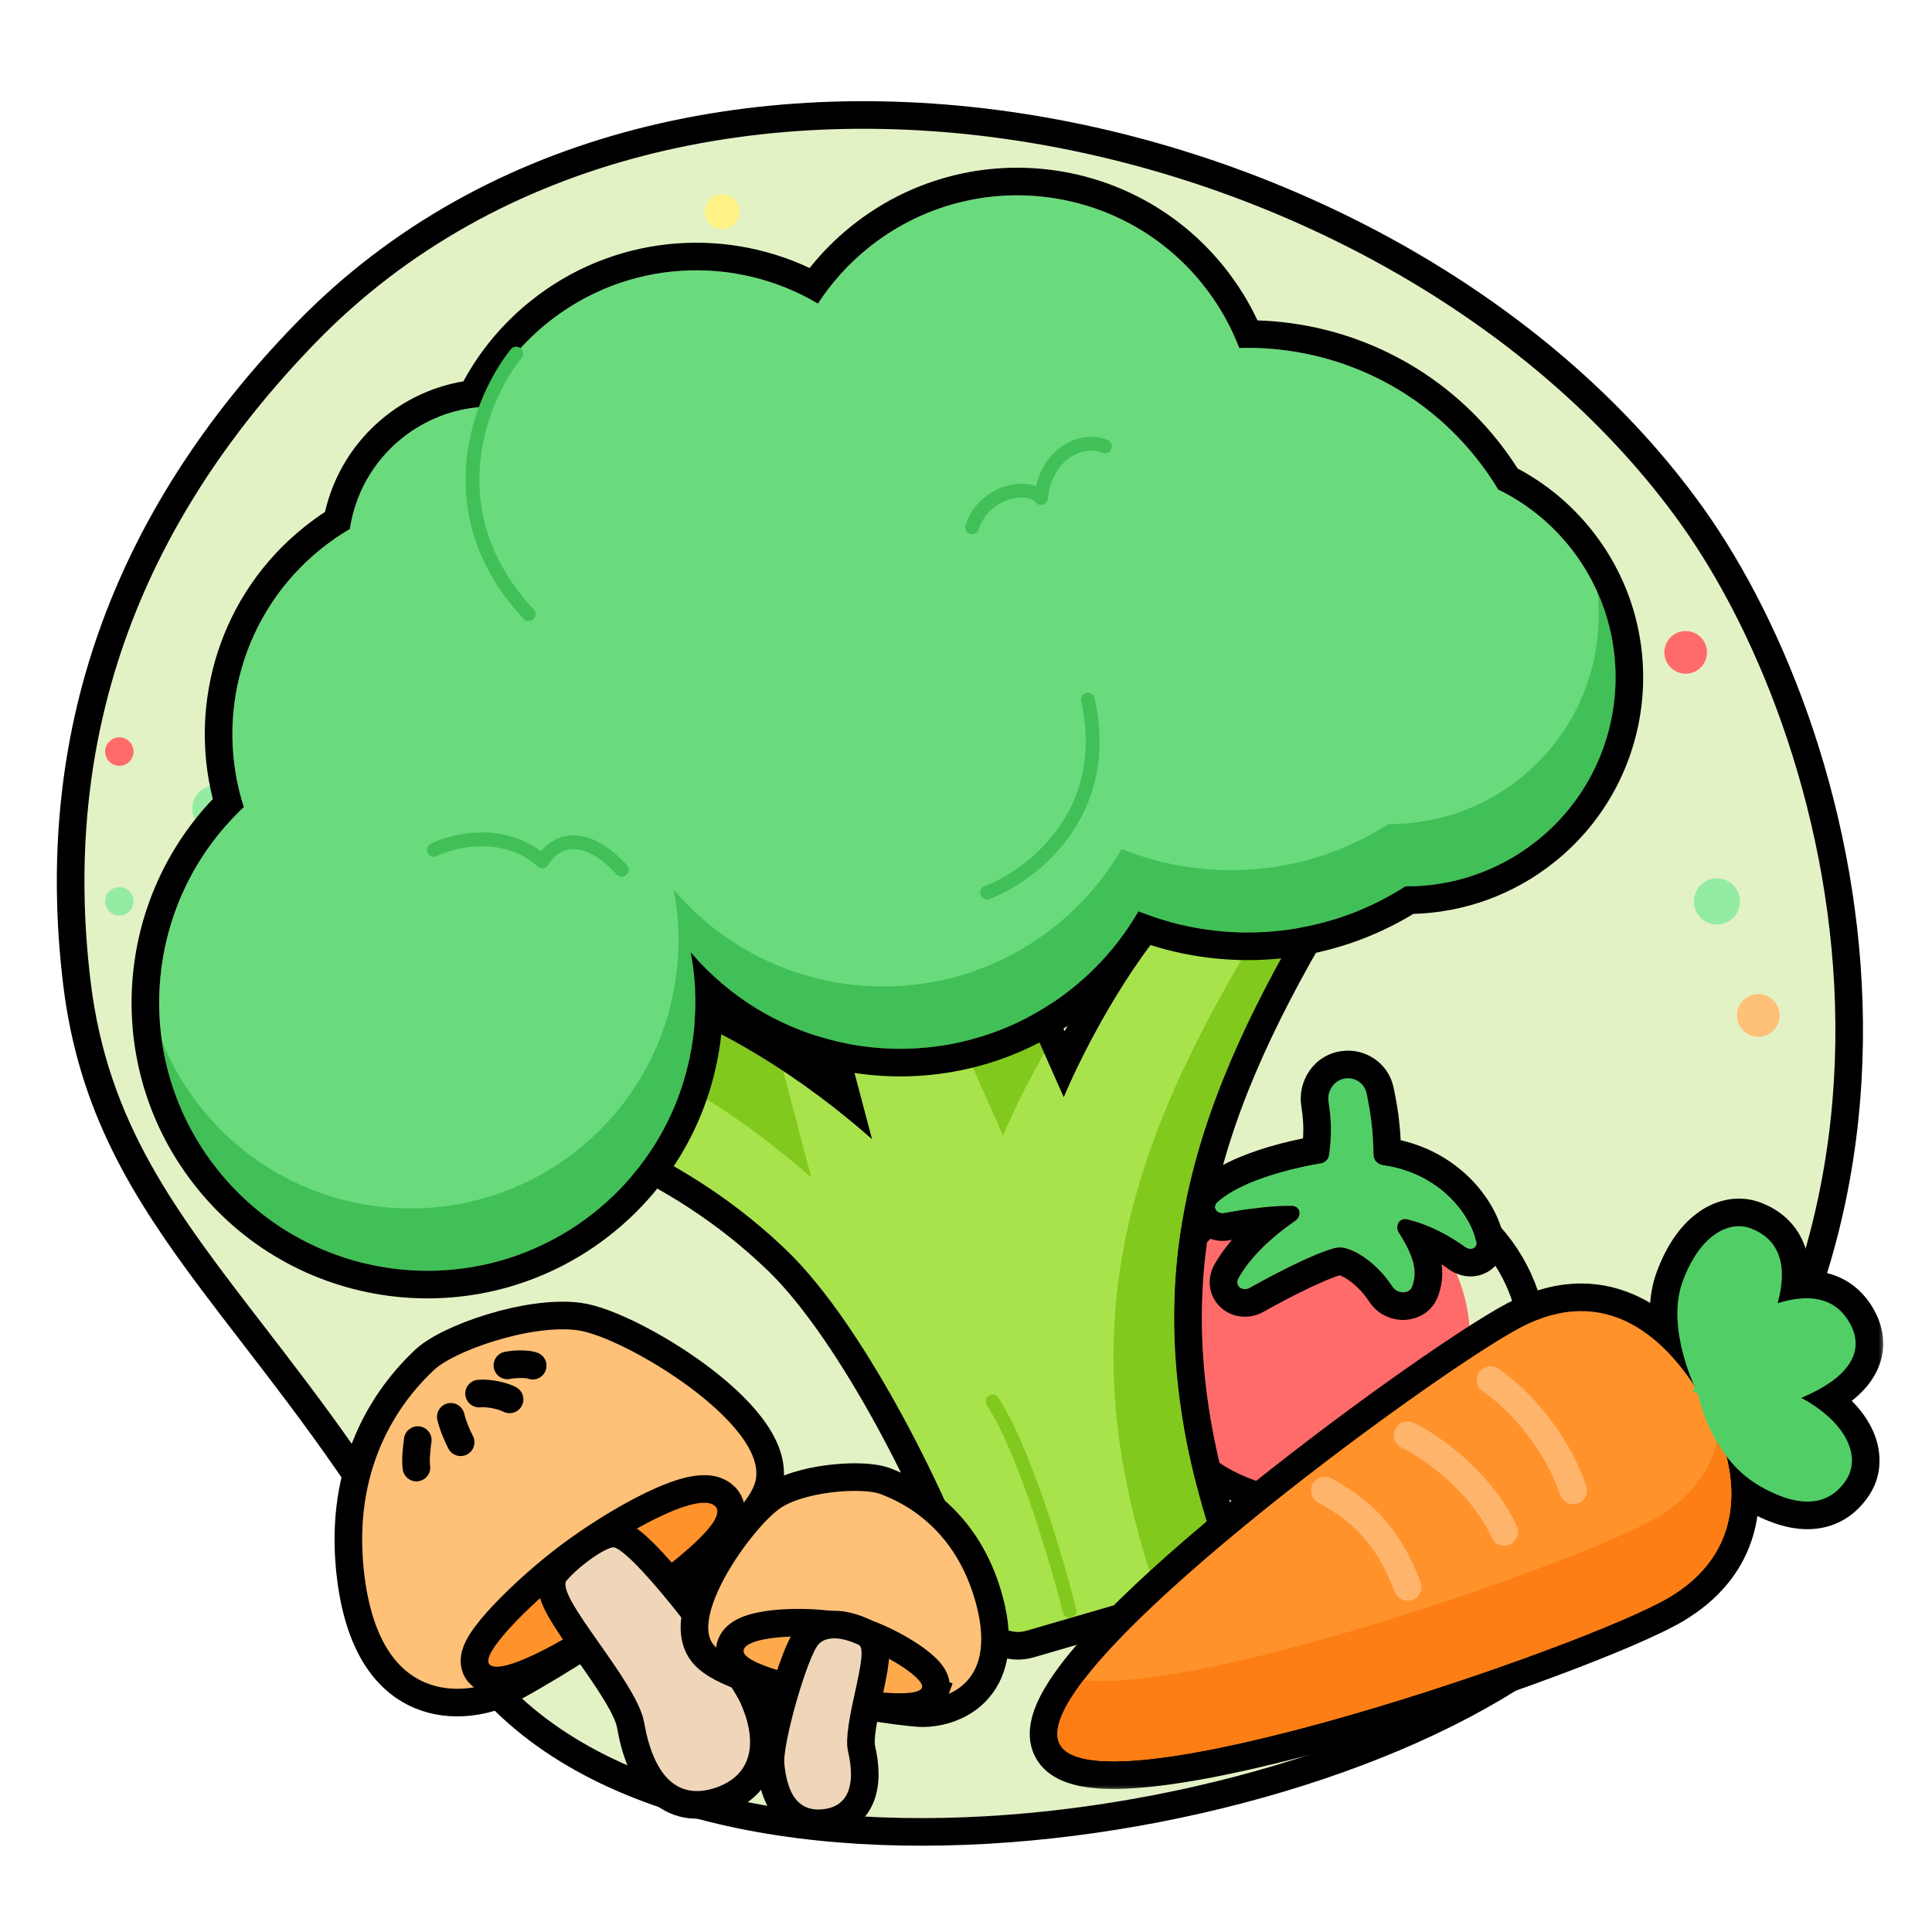 <svg width="140" height="140" viewBox="0 0 140 140" fill="none" xmlns="http://www.w3.org/2000/svg">
<g clip-path="url(#clip0_3614_1666)">
<path d="M126.898 111.714C127.11 111.1 127.257 110.478 127.347 109.855C130.031 111.166 132.354 111.121 134.128 109.777C134.712 109.335 135.153 108.807 135.485 108.29C136.127 107.291 136.338 106.102 136.11 104.91C135.921 103.918 135.441 102.974 134.74 102.121C134.569 101.913 134.385 101.71 134.186 101.511C134.91 100.943 135.485 100.305 135.881 99.584C136.773 97.959 136.558 96.291 135.81 94.939C135.392 94.184 134.812 93.485 134.021 92.961C133.518 92.629 132.975 92.395 132.398 92.252C139.06 70.754 131.792 48.52 123.428 36.814C112.749 21.867 94.133 11.516 74.867 8.352C55.591 5.187 35.283 9.168 21.442 23.429C7.937 37.344 2.398 53.369 4.58 71.367C5.893 82.2 11.13 88.993 17.388 97.111L17.505 97.263C19.797 100.235 22.236 103.401 24.745 107.059C24.22 109.328 24.07 111.901 24.471 114.78C25.18 119.868 27.334 122.684 30.15 123.815C32.305 124.681 34.457 124.39 35.851 123.967C39.068 127.116 43.168 129.392 47.747 130.949C48.559 131.503 49.498 131.791 50.514 131.789C59.858 134.305 71.04 134.248 81.628 132.469C92.237 130.688 102.453 127.144 109.83 122.516C115.301 120.579 119.989 118.652 121.986 117.463C124.516 115.957 126.118 113.973 126.898 111.714Z" fill="#F0D6B9" stroke="white" stroke-width="4"/>
<path d="M33.401 117.431C45.504 140.057 96.018 132.625 113.382 117.431C142.849 91.648 133.417 54.233 121.801 37.977C101.165 9.097 49.39 -2.494 22.878 24.822C9.768 38.329 4.461 53.762 6.566 71.126C8.67 88.491 21.299 94.805 33.401 117.431Z" fill="#E3F2C4"/>
<path fill-rule="evenodd" clip-rule="evenodd" d="M47.927 131.01C40.901 128.656 34.976 124.616 31.638 118.374C26.79 109.312 21.885 102.947 17.532 97.299C16.535 96.005 15.566 94.748 14.634 93.506C9.634 86.839 5.696 80.575 4.58 71.367C2.398 53.369 7.937 37.344 21.442 23.429C35.283 9.168 55.591 5.187 74.867 8.352C94.133 11.516 112.749 21.867 123.428 36.814C129.465 45.263 134.867 59.078 134.997 74.114C135.128 89.224 129.929 105.611 114.699 118.936C105.56 126.933 88.095 132.667 71.532 133.61C63.208 134.084 54.946 133.361 47.927 131.01ZM113.382 117.431C96.018 132.625 45.504 140.057 33.401 117.431C28.469 108.209 23.448 101.697 19.089 96.042C12.753 87.822 7.812 81.413 6.566 71.126C4.461 53.762 9.768 38.329 22.878 24.822C49.39 -2.494 101.165 9.097 121.801 37.977C133.417 54.233 142.849 91.648 113.382 117.431Z" fill="black"/>
<circle cx="15.604" cy="58.592" r="1.672" fill="#93ECA2"/>
<circle cx="8.648" cy="65.316" r="1.03" fill="#93ECA2"/>
<circle cx="127.414" cy="73.582" r="1.545" transform="rotate(-72.996 127.414 73.582)" fill="#FFC078"/>
<circle cx="122.152" cy="47.273" r="1.545" transform="rotate(-72.996 122.152 47.273)" fill="#FF6B6B"/>
<circle cx="52.332" cy="15.338" r="1.254" transform="rotate(-72.996 52.332 15.338)" fill="#FFF385"/>
<circle cx="124.415" cy="65.322" r="1.672" transform="rotate(-72.996 124.415 65.322)" fill="#93ECA2"/>
<circle cx="8.648" cy="54.463" r="1.03" fill="#FF6B6B"/>
<g filter="url(#filter0_i_3614_1666)">
<path d="M111.119 97.677C111.119 104.749 106.497 109.222 97.254 109.222C88.011 109.222 83.389 104.749 83.389 97.677C83.389 90.606 89.597 84.874 97.254 84.874C104.911 84.874 111.119 90.606 111.119 97.677Z" fill="#FF6B6B"/>
</g>
<g filter="url(#filter1_i_3614_1666)">
<path d="M88.208 87.112C89.832 85.607 93.453 84.66 95.699 84.293C96.014 84.241 96.266 83.999 96.309 83.683C96.504 82.26 96.481 81.141 96.275 79.849C96.146 79.043 96.673 78.265 97.481 78.148C98.194 78.046 98.873 78.5 99.023 79.204C99.354 80.75 99.502 82.004 99.532 83.672C99.539 84.052 99.835 84.365 100.212 84.418C104.42 85.004 106.6 88.112 106.977 89.972C107.078 90.465 106.557 90.646 106.151 90.349C104.608 89.218 103.097 88.631 101.976 88.36C101.401 88.221 101.058 88.836 101.375 89.336C102.589 91.251 102.682 92.242 102.335 93.22C102.125 93.811 101.238 93.761 100.897 93.234C99.663 91.329 97.796 90.275 96.928 90.404C95.8 90.571 92.695 92.113 90.582 93.314C90.036 93.624 89.436 93.177 89.739 92.626C90.613 91.039 92.304 89.526 93.835 88.481C94.36 88.123 94.248 87.394 93.612 87.383C92.144 87.358 90.276 87.62 88.74 87.906C88.183 88.009 87.793 87.498 88.208 87.112Z" fill="#51CF66"/>
</g>
<g filter="url(#filter2_i_3614_1666)">
<path d="M111.119 97.677C111.119 104.749 106.497 109.221 97.254 109.221C88.011 109.221 83.389 104.749 83.389 97.677C83.389 90.606 89.597 84.874 97.254 84.874C104.911 84.874 111.119 90.606 111.119 97.677Z" fill="#FF6B6B"/>
</g>
<path d="M111.119 97.677C111.119 104.749 106.497 109.221 97.254 109.221C88.011 109.221 83.389 104.749 83.389 97.677C83.389 90.606 89.597 84.874 97.254 84.874C104.911 84.874 111.119 90.606 111.119 97.677Z" stroke="black" stroke-width="2" stroke-linejoin="round"/>
<path d="M88.209 87.112C89.832 85.607 93.453 84.66 95.7 84.293C96.014 84.241 96.266 83.998 96.309 83.683C96.504 82.26 96.481 81.141 96.275 79.849C96.147 79.043 96.674 78.265 97.481 78.148C98.194 78.046 98.873 78.5 99.023 79.204C99.354 80.75 99.503 82.004 99.532 83.672C99.539 84.052 99.835 84.365 100.212 84.418C104.42 85.004 106.6 88.112 106.978 89.972C107.078 90.465 106.557 90.646 106.151 90.349C104.608 89.218 103.097 88.631 101.976 88.36C101.401 88.221 101.059 88.836 101.375 89.335C102.589 91.251 102.682 92.242 102.335 93.22C102.125 93.811 101.238 93.761 100.897 93.234C99.663 91.329 97.796 90.275 96.928 90.404C95.8 90.571 92.695 92.113 90.583 93.314C90.036 93.624 89.436 93.177 89.739 92.626C90.614 91.039 92.305 89.526 93.835 88.481C94.361 88.123 94.248 87.394 93.612 87.383C92.144 87.358 90.276 87.62 88.741 87.906C88.183 88.009 87.793 87.498 88.209 87.112Z" fill="#51CF66"/>
<path fill-rule="evenodd" clip-rule="evenodd" d="M88.208 87.112L86.849 85.646C87.98 84.597 89.623 83.875 91.078 83.382C92.218 82.995 93.394 82.7 94.422 82.493C94.474 81.685 94.429 80.973 94.3 80.163C94.011 78.349 95.192 76.458 97.195 76.169C98.908 75.922 100.6 77.012 100.979 78.786L99.023 79.204C98.873 78.5 98.194 78.046 97.481 78.148C96.673 78.265 96.147 79.043 96.275 79.849C96.481 81.141 96.504 82.26 96.309 83.683C96.266 83.998 96.014 84.241 95.7 84.293C94.378 84.508 92.581 84.925 90.994 85.538C90.451 85.748 89.932 85.981 89.466 86.237C89.126 86.424 88.814 86.622 88.541 86.833C88.422 86.924 88.311 87.017 88.208 87.112ZM90.019 87.688C89.641 87.746 89.269 87.809 88.914 87.874C88.856 87.884 88.798 87.895 88.74 87.906C88.183 88.009 87.793 87.498 88.208 87.112L86.849 85.646C86.464 86.002 86.138 86.514 86.055 87.154C85.971 87.795 86.154 88.391 86.477 88.847C87.109 89.742 88.18 90.044 89.106 89.872C89.162 89.861 89.219 89.851 89.275 89.841C88.781 90.413 88.338 91.024 87.987 91.661C87.716 92.154 87.58 92.758 87.702 93.39C87.823 94.014 88.169 94.522 88.606 94.866C89.478 95.551 90.651 95.575 91.571 95.053C92.588 94.474 93.847 93.813 94.977 93.281C95.542 93.014 96.056 92.789 96.48 92.626C96.691 92.544 96.866 92.482 97.005 92.44C97.036 92.43 97.064 92.422 97.089 92.415C97.218 92.461 97.418 92.556 97.667 92.722C98.175 93.059 98.754 93.605 99.218 94.322C99.797 95.215 100.764 95.633 101.634 95.646C102.539 95.66 103.754 95.201 104.22 93.889C104.463 93.203 104.581 92.46 104.467 91.615C104.633 91.723 104.801 91.839 104.969 91.962C105.626 92.443 106.589 92.69 107.52 92.304C108.004 92.104 108.458 91.729 108.735 91.179C109.01 90.63 109.036 90.057 108.938 89.574C108.438 87.11 105.957 83.657 101.498 82.624C101.429 81.287 101.267 80.13 100.979 78.786L99.023 79.204C99.354 80.75 99.502 82.004 99.532 83.672C99.539 84.052 99.835 84.365 100.212 84.418C103.042 84.812 104.955 86.346 106.019 87.875C106.165 88.084 106.294 88.294 106.408 88.5C106.585 88.82 106.725 89.132 106.826 89.427C106.892 89.617 106.943 89.8 106.978 89.972C107.078 90.465 106.557 90.646 106.151 90.349C106.075 90.293 105.999 90.239 105.923 90.186C105.633 89.982 105.344 89.798 105.06 89.631C104.909 89.542 104.758 89.459 104.61 89.379C104.192 89.157 103.786 88.971 103.401 88.818C103.347 88.796 103.294 88.776 103.242 88.756C103.03 88.675 102.825 88.604 102.627 88.542C102.399 88.47 102.181 88.41 101.976 88.36C101.401 88.221 101.058 88.836 101.375 89.336C101.469 89.484 101.556 89.626 101.637 89.763C101.755 89.964 101.859 90.154 101.95 90.334C101.969 90.371 101.987 90.407 102.005 90.443C102.314 91.072 102.464 91.582 102.501 92.034C102.502 92.038 102.502 92.042 102.502 92.045C102.506 92.094 102.508 92.143 102.51 92.19C102.519 92.558 102.452 92.89 102.335 93.22C102.125 93.811 101.238 93.761 100.897 93.234C99.663 91.329 97.796 90.275 96.928 90.404C96.1 90.527 94.21 91.389 92.427 92.314C92.163 92.451 91.901 92.589 91.645 92.727C91.347 92.887 91.057 93.046 90.782 93.201C90.715 93.239 90.648 93.276 90.582 93.314C90.036 93.624 89.436 93.177 89.739 92.626C89.811 92.496 89.888 92.366 89.971 92.237C90.139 91.972 90.329 91.71 90.534 91.454C90.74 91.197 90.962 90.945 91.195 90.701C91.632 90.242 92.109 89.807 92.597 89.408C92.693 89.329 92.791 89.251 92.888 89.175C93.123 88.991 93.358 88.816 93.59 88.652C93.672 88.594 93.754 88.537 93.835 88.481C94.36 88.123 94.248 87.394 93.612 87.383C93.442 87.38 93.266 87.381 93.087 87.385C92.817 87.392 92.537 87.406 92.251 87.427C92.113 87.437 91.974 87.449 91.834 87.462C91.717 87.472 91.6 87.484 91.482 87.496C90.995 87.548 90.501 87.614 90.019 87.688ZM96.994 92.387C96.994 92.387 96.997 92.387 97.005 92.389C96.998 92.388 96.994 92.387 96.994 92.387Z" fill="black"/>
<path d="M87.942 111.812C81.974 93.806 85.891 81.078 94.832 65.954C95.042 63.776 94.163 60.153 88.966 63.085C83.768 66.016 78.878 75.257 77.083 79.51L65.691 53.839L56.441 57.012L63.193 82.552C50.035 70.984 37.941 69.773 33.539 70.613L30.163 77.515C40.306 80.183 49.515 83.356 57.079 90.68C62.602 96.027 68.959 108.555 71.623 116.68C72 117.829 73.21 118.508 74.372 118.17L86.484 114.649C87.687 114.299 88.336 113.001 87.942 111.812Z" fill="#A9E34B"/>
<path fill-rule="evenodd" clip-rule="evenodd" d="M94.832 65.954C85.891 81.078 81.974 93.806 87.942 111.812C88.337 113.001 87.687 114.299 86.484 114.649L83.649 115.473C83.671 115.182 83.638 114.883 83.54 114.59C77.572 96.583 81.489 83.855 90.43 68.732C90.612 66.841 89.974 63.862 86.404 65.025C87.241 64.238 88.099 63.574 88.966 63.085C94.163 60.153 95.042 63.776 94.832 65.954ZM75.669 76.324L65.691 53.839L56.441 57.012L56.749 58.174L61.289 56.617L72.681 82.287C73.323 80.766 74.362 78.605 75.669 76.324ZM56.749 77.603L58.791 85.33C48.038 75.876 37.995 73.339 32.28 73.186L33.539 70.613C37.209 69.913 46.226 70.638 56.749 77.603Z" fill="#82C91E"/>
<path fill-rule="evenodd" clip-rule="evenodd" d="M96.554 66.972C96.703 66.72 96.795 66.438 96.823 66.146C96.891 65.434 96.875 64.583 96.687 63.739C96.501 62.907 96.112 61.931 95.313 61.162C93.468 59.386 90.791 59.759 87.983 61.343C84.942 63.058 82.202 66.452 80.074 69.708C78.968 71.401 77.977 73.136 77.147 74.724L67.519 53.028C67.099 52.08 66.023 51.611 65.042 51.947L55.792 55.121C54.8 55.461 54.24 56.51 54.508 57.523L59.715 77.222C48.058 68.835 37.67 67.789 33.164 68.649C32.545 68.767 32.019 69.169 31.742 69.734L28.366 76.636C28.103 77.174 28.095 77.802 28.344 78.347C28.594 78.892 29.075 79.297 29.654 79.449C39.741 82.102 48.516 85.172 55.688 92.117C58.227 94.576 61.081 98.829 63.665 103.592C66.231 108.321 68.434 113.373 69.722 117.303C70.417 119.421 72.678 120.745 74.93 120.09L74.372 118.17C73.21 118.508 72 117.829 71.623 116.68C68.959 108.555 62.602 96.027 57.079 90.68C50.007 83.833 41.498 80.614 32.131 78.043C31.479 77.864 30.823 77.689 30.163 77.515L33.539 70.613C37.643 69.83 48.435 70.83 60.541 80.345C61.419 81.035 62.304 81.77 63.193 82.552L56.441 57.012L65.691 53.839L77.083 79.51C77.375 78.817 77.75 77.992 78.194 77.084C80.479 72.414 84.615 65.539 88.966 63.085C94.163 60.153 95.042 63.776 94.832 65.954C85.891 81.078 81.974 93.806 87.942 111.812C88.336 113.001 87.687 114.299 86.484 114.649L74.372 118.17L74.93 120.09L87.043 116.569C89.379 115.89 90.576 113.402 89.841 111.183C86.949 102.459 86.48 95.118 87.763 88.165C89.052 81.175 92.135 74.447 96.554 66.972Z" fill="black"/>
<path fill-rule="evenodd" clip-rule="evenodd" d="M62.937 17.951C61.467 19.131 60.243 20.504 59.271 22.003C53.273 18.437 45.446 18.756 39.686 23.384C37.569 25.085 35.961 27.185 34.882 29.489C32.848 29.638 30.837 30.384 29.128 31.758C27.003 33.465 25.725 35.835 25.351 38.333C24.634 38.754 23.939 39.233 23.271 39.77C17.544 44.372 15.539 51.888 17.671 58.486C10.323 65.364 9.41 76.852 15.819 84.827C22.54 93.191 34.769 94.522 43.133 87.801C48.933 83.14 51.351 75.829 50.047 68.997C57.018 77.18 69.281 78.38 77.716 71.602C79.697 70.01 81.293 68.117 82.493 66.041C88.704 68.537 95.936 68.019 101.837 64.229C105.199 64.252 108.589 63.16 111.414 60.89C117.931 55.653 118.969 46.123 113.731 39.605C112.287 37.807 110.515 36.427 108.571 35.479C108.082 34.668 107.533 33.88 106.923 33.121C102.604 27.746 96.2 25.035 89.801 25.215C89.176 23.584 88.291 22.02 87.138 20.586C81.183 13.175 70.347 11.995 62.937 17.951Z" fill="#69DB7C"/>
<path fill-rule="evenodd" clip-rule="evenodd" d="M11.732 75.437C12.427 77.151 13.38 78.794 14.599 80.31C21.32 88.674 33.549 90.005 41.913 83.284C47.713 78.623 50.131 71.313 48.827 64.48C55.798 72.664 68.061 73.863 76.496 67.085C78.477 65.493 80.073 63.6 81.273 61.525C87.484 64.021 94.716 63.502 100.617 59.712C103.979 59.735 107.369 58.644 110.193 56.374C114.375 53.014 116.301 47.888 115.761 42.924C118.499 49.053 116.892 56.488 111.413 60.89C108.589 63.16 105.199 64.252 101.837 64.229C95.936 68.019 88.704 68.537 82.493 66.041C81.293 68.117 79.697 70.01 77.716 71.602C69.281 78.38 57.018 77.18 50.047 68.997C51.351 75.829 48.933 83.14 43.133 87.801C34.769 94.522 22.54 93.191 15.819 84.827C13.559 82.015 12.21 78.766 11.732 75.437Z" fill="#40C057"/>
<path fill-rule="evenodd" clip-rule="evenodd" d="M58.667 19.421C52.232 16.392 44.355 17.067 38.434 21.825C36.385 23.472 34.761 25.455 33.579 27.634C31.554 27.975 29.586 28.824 27.875 30.199C25.611 32.018 24.153 34.471 23.551 37.097C23.027 37.44 22.516 37.811 22.018 38.211C15.969 43.072 13.642 50.843 15.423 57.9C8.134 65.558 7.456 77.613 14.26 86.079C21.673 95.304 35.161 96.773 44.385 89.36C49.319 85.395 52.032 79.694 52.358 73.84C60.169 79.497 71.088 79.494 78.969 73.161C80.684 71.782 82.14 70.196 83.326 68.466C89.566 70.463 96.552 69.785 102.42 66.223C106.028 66.122 109.637 64.884 112.666 62.449C120.045 56.52 121.22 45.731 115.29 38.352C113.789 36.484 111.972 35.011 109.976 33.951C109.522 33.237 109.024 32.542 108.482 31.868C104.065 26.372 97.653 23.421 91.123 23.218C90.485 21.858 89.677 20.553 88.697 19.333C82.049 11.061 69.955 9.744 61.684 16.392C60.547 17.305 59.54 18.323 58.667 19.421ZM89.801 25.215C96.199 25.035 102.604 27.746 106.923 33.121C107.533 33.88 108.082 34.668 108.571 35.479C110.515 36.427 112.287 37.807 113.731 39.605C118.969 46.123 117.931 55.653 111.413 60.89C108.589 63.16 105.199 64.251 101.837 64.229C95.936 68.019 88.704 68.537 82.493 66.041C81.293 68.117 79.697 70.01 77.716 71.602C70.146 77.684 59.493 77.342 52.349 71.293C51.532 70.602 50.762 69.836 50.047 68.997C50.251 70.066 50.364 71.148 50.387 72.229C50.511 78.053 48.025 83.869 43.133 87.801C34.769 94.522 22.54 93.191 15.819 84.827C9.41 76.852 10.323 65.364 17.671 58.486C15.539 51.888 17.544 44.371 23.271 39.769C23.939 39.233 24.634 38.754 25.351 38.333C25.725 35.835 27.003 33.465 29.127 31.758C30.837 30.384 32.848 29.638 34.882 29.489C35.961 27.185 37.569 25.085 39.686 23.384C45.445 18.756 53.273 18.437 59.271 22.003C60.243 20.504 61.467 19.131 62.936 17.951C70.347 11.995 81.183 13.175 87.138 20.586C88.291 22.02 89.176 23.584 89.801 25.215Z" fill="black"/>
<path d="M37.405 25.622C34.827 28.819 31.398 37.073 38.303 44.503" stroke="#40C057" stroke-linecap="round" stroke-linejoin="round"/>
<path d="M71.532 64.677C74.734 63.458 80.678 58.954 78.83 50.695" stroke="#40C057" stroke-linecap="round" stroke-linejoin="round"/>
<path d="M31.449 61.58C32.937 60.856 36.59 60.009 39.297 62.413C39.95 61.248 42.016 59.739 45.053 63.025" stroke="#40C057" stroke-linecap="round" stroke-linejoin="round"/>
<path d="M77.504 116.727C76.602 113.128 74.224 105.056 71.925 101.554" stroke="#82C91E" stroke-linecap="round" stroke-linejoin="round"/>
<path d="M80.061 32.349C78.547 31.659 75.786 32.742 75.431 36.091C74.495 34.933 71.245 35.646 70.444 38.206" stroke="#40C057" stroke-linecap="round" stroke-linejoin="round"/>
<mask id="path-27-outside-1_3614_1666" maskUnits="userSpaceOnUse" x="73.621" y="85.857" width="63" height="44" fill="black">
<rect fill="white" x="73.621" y="85.857" width="63" height="44"/>
<path fill-rule="evenodd" clip-rule="evenodd" d="M126.916 89.029C128.42 89.619 129.746 91.05 128.814 94.433C131.594 93.576 133.195 94.343 134.06 95.908C135.02 97.642 134.424 99.63 130.631 101.25C130.593 101.266 130.556 101.282 130.519 101.297C130.686 101.378 130.85 101.466 131.009 101.564C134.11 103.458 134.735 105.758 133.802 107.209C132.87 108.661 131.036 109.727 127.47 107.654C126.49 107.084 125.714 106.326 125.105 105.526C126.036 109.241 125.295 113.166 120.963 115.745C115.007 119.29 79.613 131.488 76.806 126.415C74 121.342 103.928 99.494 110.156 96.209C115.854 93.204 120.053 96.296 122.742 100.36C122.219 99.154 120.907 95.65 121.926 92.873C123.177 89.461 125.31 88.398 126.916 89.029Z"/>
</mask>
<path fill-rule="evenodd" clip-rule="evenodd" d="M126.916 89.029C128.42 89.619 129.746 91.05 128.814 94.433C131.594 93.576 133.195 94.343 134.06 95.908C135.02 97.642 134.424 99.63 130.631 101.25C130.593 101.266 130.556 101.282 130.519 101.297C130.686 101.378 130.85 101.466 131.009 101.564C134.11 103.458 134.735 105.758 133.802 107.209C132.87 108.661 131.036 109.727 127.47 107.654C126.49 107.084 125.714 106.326 125.105 105.526C126.036 109.241 125.295 113.166 120.963 115.745C115.007 119.29 79.613 131.488 76.806 126.415C74 121.342 103.928 99.494 110.156 96.209C115.854 93.204 120.053 96.296 122.742 100.36C122.219 99.154 120.907 95.65 121.926 92.873C123.177 89.461 125.31 88.398 126.916 89.029Z" fill="#51CF66"/>
<path d="M108.585 97.075C108.318 96.592 107.709 96.417 107.226 96.684C106.743 96.951 106.568 97.56 106.835 98.043L108.585 97.075ZM106.879 98.123C107.147 98.606 107.755 98.781 108.239 98.514C108.722 98.247 108.897 97.638 108.63 97.155L106.879 98.123ZM101.115 102.129C100.847 101.646 100.239 101.471 99.756 101.738C99.272 102.006 99.097 102.614 99.365 103.098L101.115 102.129ZM99.443 103.239C99.71 103.723 100.319 103.898 100.802 103.63C101.285 103.363 101.46 102.754 101.193 102.271L99.443 103.239ZM118.035 117.078C117.767 116.595 117.159 116.42 116.676 116.687C116.192 116.954 116.017 117.563 116.285 118.046L118.035 117.078ZM116.409 118.27C116.676 118.754 117.285 118.929 117.768 118.661C118.251 118.394 118.426 117.785 118.159 117.302L116.409 118.27ZM106.835 98.043L106.879 98.123L108.63 97.155L108.585 97.075L106.835 98.043ZM99.365 103.098L99.443 103.239L101.193 102.271L101.115 102.129L99.365 103.098ZM116.285 118.046L116.409 118.27L118.159 117.302L118.035 117.078L116.285 118.046ZM128.814 94.433L126.886 93.902C126.691 94.606 126.897 95.36 127.421 95.869C127.945 96.378 128.705 96.56 129.403 96.345L128.814 94.433ZM126.916 89.029L126.185 90.891L126.185 90.891L126.916 89.029ZM134.06 95.908L135.81 94.939V94.939L134.06 95.908ZM130.631 101.25L131.416 103.089L131.416 103.089L130.631 101.25ZM130.519 101.297L129.764 99.445C129.032 99.743 128.544 100.444 128.52 101.234C128.495 102.024 128.938 102.755 129.65 103.098L130.519 101.297ZM131.009 101.564L129.966 103.27L129.966 103.27L131.009 101.564ZM133.802 107.209L135.485 108.29V108.29L133.802 107.209ZM127.47 107.654L126.465 109.383L127.47 107.654ZM125.105 105.526L126.696 104.314C126.121 103.559 125.094 103.312 124.238 103.724C123.383 104.135 122.934 105.091 123.165 106.012L125.105 105.526ZM120.963 115.745L121.986 117.463L120.963 115.745ZM76.806 126.415L75.056 127.383L76.806 126.415ZM110.156 96.209L111.089 97.978H111.089L110.156 96.209ZM122.742 100.36L121.074 101.464C121.646 102.329 122.784 102.613 123.695 102.119C124.607 101.625 124.989 100.516 124.577 99.565L122.742 100.36ZM121.926 92.873L123.804 93.561V93.561L121.926 92.873ZM130.742 94.965C131.287 92.987 131.26 91.257 130.587 89.831C129.906 88.386 128.723 87.589 127.647 87.167L126.185 90.891C126.613 91.059 126.845 91.272 126.97 91.537C127.103 91.82 127.273 92.497 126.886 93.902L130.742 94.965ZM135.81 94.939C135.18 93.801 134.199 92.827 132.777 92.362C131.401 91.911 129.859 92.018 128.224 92.522L129.403 96.345C130.549 95.991 131.197 96.053 131.533 96.163C131.823 96.258 132.075 96.45 132.31 96.876L135.81 94.939ZM131.416 103.089C133.49 102.204 135.066 101.069 135.881 99.584C136.773 97.959 136.558 96.291 135.81 94.939L132.31 96.876C132.522 97.258 132.488 97.452 132.375 97.659C132.184 98.007 131.565 98.676 129.845 99.411L131.416 103.089ZM131.273 103.149C131.321 103.13 131.369 103.11 131.416 103.089L129.845 99.411C129.818 99.422 129.791 99.434 129.764 99.445L131.273 103.149ZM129.65 103.098C129.761 103.152 129.866 103.209 129.966 103.27L132.052 99.857C131.833 99.724 131.611 99.603 131.388 99.496L129.65 103.098ZM129.966 103.27C131.282 104.074 131.865 104.84 132.081 105.343C132.281 105.807 132.181 106.033 132.12 106.128L135.485 108.29C136.356 106.934 136.41 105.284 135.755 103.762C135.117 102.279 133.838 100.948 132.052 99.857L129.966 103.27ZM132.12 106.128C131.857 106.537 131.586 106.726 131.26 106.787C130.884 106.856 130.03 106.828 128.474 105.925L126.465 109.383C128.476 110.552 130.322 111.028 131.987 110.72C133.703 110.403 134.815 109.333 135.485 108.29L132.12 106.128ZM128.474 105.925C127.767 105.513 127.181 104.951 126.696 104.314L123.514 106.738C124.248 107.702 125.212 108.655 126.465 109.383L128.474 105.925ZM121.986 117.463C124.516 115.957 126.119 113.973 126.898 111.714C127.666 109.489 127.578 107.169 127.045 105.04L123.165 106.012C123.562 107.599 123.569 109.099 123.117 110.409C122.676 111.686 121.742 112.954 119.94 114.026L121.986 117.463ZM75.056 127.383C75.919 128.942 77.71 129.391 79.034 129.545C80.519 129.718 82.341 129.621 84.305 129.371C88.261 128.866 93.249 127.674 98.256 126.234C103.281 124.79 108.399 123.075 112.643 121.495C116.83 119.937 120.321 118.454 121.986 117.463L119.94 114.026C118.627 114.807 115.46 116.179 111.248 117.747C107.092 119.293 102.07 120.975 97.151 122.39C92.215 123.809 87.455 124.936 83.799 125.403C81.958 125.638 80.508 125.69 79.496 125.572C78.325 125.436 78.396 125.156 78.557 125.447L75.056 127.383ZM109.223 94.44C105.926 96.179 96.761 102.567 88.823 109.097C84.841 112.372 81.076 115.758 78.465 118.686C77.169 120.139 76.077 121.568 75.401 122.878C74.795 124.052 74.179 125.798 75.056 127.383L78.557 125.447C78.732 125.764 78.437 125.717 78.956 124.712C79.404 123.843 80.238 122.708 81.45 121.348C83.856 118.65 87.435 115.418 91.364 112.186C99.245 105.703 108.158 99.524 111.089 97.978L109.223 94.44ZM124.41 99.257C122.954 97.056 120.964 94.917 118.37 93.797C115.671 92.633 112.563 92.679 109.223 94.44L111.089 97.978C113.448 96.734 115.288 96.824 116.785 97.47C118.387 98.161 119.841 99.6 121.074 101.464L124.41 99.257ZM120.048 92.184C119.36 94.061 119.495 96.047 119.792 97.586C120.096 99.154 120.613 100.478 120.907 101.156L124.577 99.565C124.348 99.036 123.948 98.005 123.72 96.825C123.485 95.616 123.473 94.462 123.804 93.561L120.048 92.184ZM127.647 87.167C126.146 86.578 124.518 86.848 123.153 87.788C121.824 88.704 120.769 90.219 120.048 92.184L123.804 93.561C124.334 92.114 124.972 91.393 125.423 91.082C125.839 90.795 126.08 90.849 126.185 90.891L127.647 87.167Z" fill="black" mask="url(#path-27-outside-1_3614_1666)"/>
<path d="M120.963 115.745C126.92 112.199 126.086 106.109 123.454 101.517C120.821 96.924 116.385 92.925 110.156 96.209C103.928 99.494 74 121.342 76.806 126.415C79.613 131.488 115.006 119.29 120.963 115.745Z" fill="#FF922B"/>
<path fill-rule="evenodd" clip-rule="evenodd" d="M124.54 103.771C124.197 106.101 122.895 108.287 120.138 109.928C114.941 113.021 87.333 122.702 78.515 121.75C76.967 123.774 76.255 125.418 76.806 126.415C79.613 131.488 115.006 119.29 120.963 115.745C125.986 112.755 126.18 107.956 124.54 103.771Z" fill="#FD7E14"/>
<path d="M128.591 95.152C127.256 99.055 122.94 100.792 122.94 100.792C122.94 100.792 120.675 96.285 121.926 92.873C123.177 89.461 125.31 88.398 126.916 89.029C128.522 89.659 129.926 91.249 128.591 95.152Z" fill="#51CF66"/>
<path d="M130.631 101.25C126.837 102.87 122.658 100.825 122.658 100.825C122.658 100.825 124.492 96.126 127.864 94.772C131.237 93.419 133.101 94.173 134.06 95.908C135.02 97.642 134.424 99.63 130.631 101.25Z" fill="#51CF66"/>
<path d="M127.469 107.654C123.903 105.581 123.044 101.009 123.044 101.009C123.044 101.009 127.908 99.669 131.009 101.564C134.11 103.458 134.735 105.758 133.802 107.21C132.87 108.661 131.036 109.727 127.469 107.654Z" fill="#51CF66"/>
<path d="M30.633 98.67C27.503 101.66 24.379 106.872 25.462 114.642C26.139 119.502 28.143 121.931 30.523 122.887C32.804 123.804 35.127 123.235 36.254 122.763C36.833 122.521 38.261 121.727 40.028 120.659C41.823 119.574 44.039 118.164 46.227 116.649C48.41 115.137 50.587 113.507 52.293 111.982C53.145 111.221 53.898 110.47 54.48 109.759C55.046 109.068 55.519 108.333 55.705 107.606C56.083 106.123 55.386 104.628 54.442 103.376C53.47 102.086 52.063 100.822 50.56 99.707C49.049 98.588 47.397 97.587 45.897 96.833C44.426 96.093 43.006 95.543 41.983 95.403C40.064 95.141 37.612 95.578 35.528 96.22C34.471 96.546 33.47 96.936 32.634 97.346C31.835 97.738 31.099 98.188 30.633 98.67Z" fill="#FFC078" stroke="black" stroke-width="2"/>
<path d="M52.343 108.277C51.957 107.994 51.508 107.908 51.123 107.897C50.73 107.886 50.314 107.948 49.904 108.047C49.084 108.246 48.138 108.628 47.17 109.099C45.227 110.044 43.036 111.427 41.305 112.717C39.764 113.865 37.933 115.472 36.568 116.905C35.89 117.616 35.292 118.321 34.904 118.928C34.714 119.226 34.536 119.558 34.446 119.895C34.363 120.207 34.292 120.784 34.717 121.261C35.11 121.703 35.655 121.777 36.011 121.776C36.392 121.776 36.8 121.691 37.188 121.578C37.972 121.349 38.9 120.938 39.814 120.472C41.649 119.538 43.617 118.288 44.625 117.516C44.883 117.318 45.276 117.033 45.75 116.689C46.889 115.861 48.499 114.692 49.847 113.572C50.805 112.776 51.719 111.934 52.292 111.18C52.57 110.814 52.846 110.371 52.943 109.895C52.995 109.642 53.005 109.341 52.902 109.032C52.795 108.713 52.593 108.46 52.343 108.277Z" fill="#FF922B" stroke="black" stroke-width="2"/>
<path d="M30.273 104.353C30.205 104.811 30.089 105.85 30.176 106.344" stroke="black" stroke-width="2" stroke-linecap="round"/>
<path d="M32.666 102.668C32.836 103.371 33.195 104.167 33.38 104.511" stroke="black" stroke-width="2" stroke-linecap="round"/>
<path d="M34.715 100.983C35.427 100.924 36.386 101.127 36.927 101.404" stroke="black" stroke-width="2" stroke-linecap="round"/>
<path d="M36.768 98.943C37.347 98.82 38.279 98.825 38.601 98.963" stroke="black" stroke-width="2" stroke-linecap="round"/>
<path d="M40.325 113.849C39.849 114.387 39.965 115.06 40.057 115.4C40.165 115.801 40.374 116.231 40.607 116.644C41.078 117.481 41.792 118.501 42.51 119.523C42.534 119.557 42.558 119.592 42.582 119.626C43.292 120.636 44.015 121.664 44.598 122.62C45.218 123.638 45.598 124.444 45.691 124.983C46.025 126.916 46.657 128.6 47.747 129.66C48.308 130.206 48.987 130.582 49.775 130.725C50.556 130.866 51.382 130.769 52.23 130.473C53.988 129.859 54.972 128.667 55.261 127.193C55.533 125.806 55.164 124.304 54.568 122.991C54.297 122.395 53.668 121.407 52.908 120.31C52.132 119.188 51.168 117.882 50.181 116.622C49.195 115.364 48.175 114.138 47.285 113.183C46.841 112.706 46.417 112.283 46.038 111.954C45.689 111.651 45.276 111.335 44.865 111.193C44.532 111.078 44.221 111.141 44.078 111.175C43.898 111.219 43.72 111.289 43.559 111.362C43.234 111.511 42.868 111.726 42.504 111.972C41.776 112.463 40.946 113.146 40.325 113.849Z" fill="#F0D6B9" stroke="black" stroke-width="2"/>
<path d="M64.266 107.371C67.021 108.425 70.346 110.875 71.709 116.007C72.561 119.217 71.966 121.351 70.647 122.655C69.404 123.885 67.74 124.144 66.886 124.145C66.441 124.146 65.342 124.023 63.998 123.826C62.62 123.624 60.901 123.331 59.173 122.967C57.449 122.603 55.69 122.164 54.241 121.666C53.517 121.417 52.848 121.146 52.291 120.851C51.754 120.567 51.225 120.212 50.881 119.757C50.174 118.823 50.247 117.601 50.508 116.569C50.782 115.49 51.332 114.328 51.971 113.249C52.615 112.163 53.377 111.114 54.11 110.256C54.822 109.422 55.576 108.688 56.214 108.31C57.379 107.622 59.042 107.254 60.495 107.11C61.238 107.036 61.965 107.017 62.6 107.053C63.195 107.088 63.803 107.175 64.266 107.371Z" fill="#FFC078" stroke="black" stroke-width="2"/>
<path d="M67.758 122.607L66.821 122.286L67.758 122.607C67.585 123.114 67.162 123.351 66.911 123.456C66.637 123.57 66.331 123.628 66.052 123.66C65.484 123.725 64.788 123.71 64.104 123.66C62.73 123.56 61.189 123.299 60.355 123.081C60.159 123.03 59.857 122.959 59.488 122.873C58.58 122.66 57.269 122.352 56.15 122.012C55.359 121.771 54.554 121.483 53.976 121.15C53.7 120.991 53.365 120.76 53.14 120.432C53.019 120.255 52.908 120.018 52.886 119.729C52.864 119.431 52.943 119.155 53.081 118.926C53.283 118.589 53.589 118.379 53.838 118.247C54.1 118.108 54.398 118.003 54.7 117.922C55.306 117.759 56.044 117.66 56.817 117.615C58.36 117.524 60.2 117.639 61.672 118.003C63.001 118.332 64.501 119.043 65.636 119.751C66.204 120.105 66.723 120.484 67.099 120.847C67.284 121.025 67.473 121.235 67.609 121.47C67.726 121.671 67.93 122.105 67.758 122.607Z" fill="#FFA94D" stroke="black" stroke-width="2"/>
<path d="M62.661 118.294C63.253 118.579 63.376 119.178 63.41 119.43C63.452 119.744 63.431 120.093 63.394 120.413C63.319 121.064 63.141 121.887 62.967 122.688C62.961 122.713 62.955 122.739 62.95 122.764C62.775 123.566 62.6 124.368 62.492 125.088C62.374 125.866 62.36 126.398 62.426 126.682C62.723 127.97 62.787 129.243 62.353 130.266C62.127 130.799 61.768 131.257 61.263 131.586C60.764 131.911 60.176 132.076 59.538 132.116C58.862 132.158 58.256 132.027 57.737 131.731C57.223 131.438 56.856 131.019 56.595 130.579C56.09 129.728 55.921 128.692 55.843 127.941C55.787 127.405 55.907 126.591 56.067 125.793C56.236 124.945 56.482 123.958 56.757 122.997C57.032 122.037 57.34 121.086 57.636 120.31C57.784 119.922 57.933 119.566 58.079 119.269C58.211 118.998 58.383 118.687 58.593 118.462C59.206 117.805 60.042 117.68 60.722 117.732C61.407 117.784 62.095 118.021 62.661 118.294Z" fill="#F0D6B9" stroke="black" stroke-width="2"/>
<path opacity="0.7" d="M108 100C109.385 100.889 112.523 103.733 114 108" stroke="#FFC288" stroke-width="2" stroke-linecap="round" stroke-linejoin="round"/>
<path opacity="0.7" d="M102 104C103.615 104.778 107.277 107.267 109 111" stroke="#FFC288" stroke-width="2" stroke-linecap="round" stroke-linejoin="round"/>
<path opacity="0.7" d="M96 108C97.636 108.972 100.255 110.333 102 115" stroke="#FFC288" stroke-width="2" stroke-linecap="round" stroke-linejoin="round"/>
</g>
<defs>
<filter id="filter0_i_3614_1666" x="83.389" y="84.874" width="27.73" height="24.348" filterUnits="userSpaceOnUse" color-interpolation-filters="sRGB">
<feFlood flood-opacity="0" result="BackgroundImageFix"/>
<feBlend mode="normal" in="SourceGraphic" in2="BackgroundImageFix" result="shape"/>
<feColorMatrix in="SourceAlpha" type="matrix" values="0 0 0 0 0 0 0 0 0 0 0 0 0 0 0 0 0 0 127 0" result="hardAlpha"/>
<feOffset dx="-4.611" dy="-0.659"/>
<feComposite in2="hardAlpha" operator="arithmetic" k2="-1" k3="1"/>
<feColorMatrix type="matrix" values="0 0 0 0 0.98 0 0 0 0 0.322 0 0 0 0 0.322 0 0 0 1 0"/>
<feBlend mode="normal" in2="shape" result="effect1_innerShadow_3614_1666"/>
</filter>
<filter id="filter1_i_3614_1666" x="88.034" y="78.134" width="18.956" height="15.513" filterUnits="userSpaceOnUse" color-interpolation-filters="sRGB">
<feFlood flood-opacity="0" result="BackgroundImageFix"/>
<feBlend mode="normal" in="SourceGraphic" in2="BackgroundImageFix" result="shape"/>
<feColorMatrix in="SourceAlpha" type="matrix" values="0 0 0 0 0 0 0 0 0 0 0 0 0 0 0 0 0 0 127 0" result="hardAlpha"/>
<feOffset dy="-1"/>
<feComposite in2="hardAlpha" operator="arithmetic" k2="-1" k3="1"/>
<feColorMatrix type="matrix" values="0 0 0 0 0.216 0 0 0 0 0.698 0 0 0 0 0.302 0 0 0 1 0"/>
<feBlend mode="normal" in2="shape" result="effect1_innerShadow_3614_1666"/>
</filter>
<filter id="filter2_i_3614_1666" x="82.389" y="83.874" width="29.73" height="26.348" filterUnits="userSpaceOnUse" color-interpolation-filters="sRGB">
<feFlood flood-opacity="0" result="BackgroundImageFix"/>
<feBlend mode="normal" in="SourceGraphic" in2="BackgroundImageFix" result="shape"/>
<feColorMatrix in="SourceAlpha" type="matrix" values="0 0 0 0 0 0 0 0 0 0 0 0 0 0 0 0 0 0 127 0" result="hardAlpha"/>
<feOffset dx="-4.611" dy="-0.659"/>
<feComposite in2="hardAlpha" operator="arithmetic" k2="-1" k3="1"/>
<feColorMatrix type="matrix" values="0 0 0 0 0.98 0 0 0 0 0.322 0 0 0 0 0.322 0 0 0 1 0"/>
<feBlend mode="normal" in2="shape" result="effect1_innerShadow_3614_1666"/>
</filter>
<clipPath id="clip0_3614_1666">
<rect width="140" height="140" fill="white"/>
</clipPath>
</defs>
</svg>
